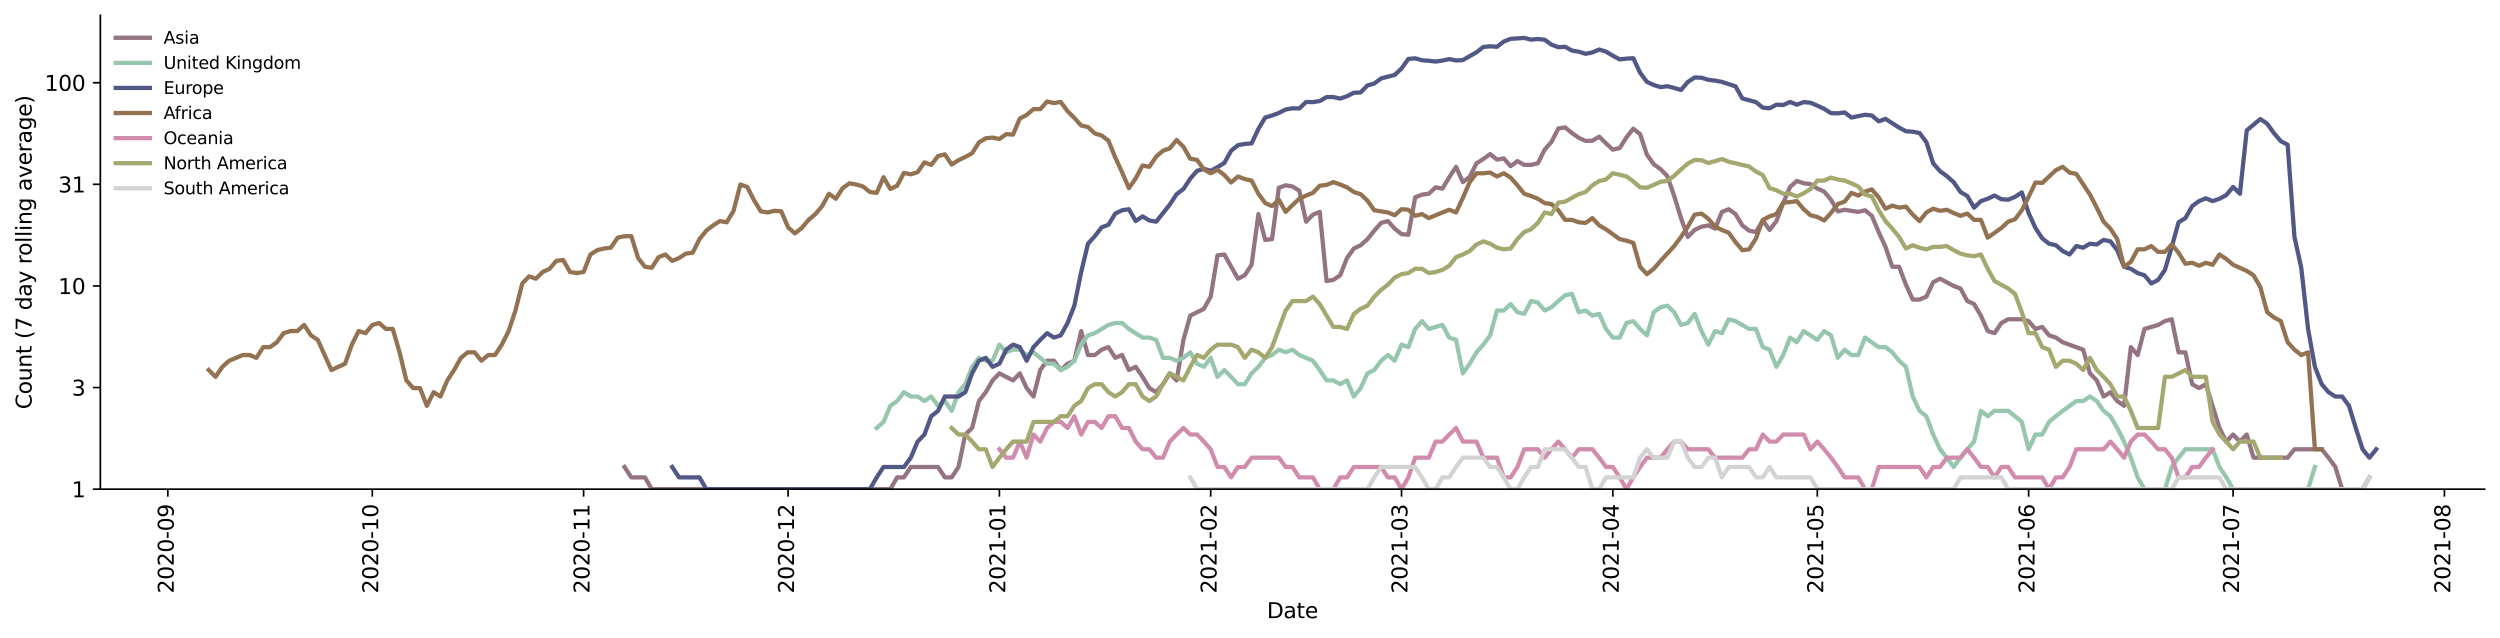 <?xml version="1.0" encoding="utf-8" standalone="no"?>
<!DOCTYPE svg PUBLIC "-//W3C//DTD SVG 1.1//EN"
  "http://www.w3.org/Graphics/SVG/1.1/DTD/svg11.dtd">
<svg height="298.621pt" version="1.1" viewBox="0 0 1170.166 298.621" width="1170.166pt" xmlns="http://www.w3.org/2000/svg" xmlns:xlink="http://www.w3.org/1999/xlink">
 <defs>
  <style type="text/css">*{stroke-linecap:butt;stroke-linejoin:round;}</style>
 </defs>
 <g id="figure_1">
  <g id="patch_1">
   <path d="M 0 298.621 
L 1170.166 298.621 
L 1170.166 0 
L 0 0 
z
" style="fill:#ffffff;"/>
  </g>
  <g id="axes_1">
   <g id="patch_2">
    <path d="M 46.966 228.96 
L 1162.966 228.96 
L 1162.966 7.2 
L 46.966 7.2 
z
" style="fill:#ffffff;"/>
   </g>
   <g id="matplotlib.axis_1">
    <g id="xtick_1">
     <g id="line2d_1">
      <defs>
       <path d="M 0 0 
L 0 3.5 
" id="m2789b3c54a" style="stroke:#000000;stroke-width:0.8;"/>
      </defs>
      <g>
       <use style="stroke:#000000;stroke-width:0.8;" x="78.551" xlink:href="#m2789b3c54a" y="228.96"/>
      </g>
     </g>
     <g id="text_1">
      <!-- 2020-09 -->
      <g transform="translate(81.31 277.743)rotate(-90)scale(0.1 -0.1)">
       <defs>
        <path d="M 1228 531 
L 3431 531 
L 3431 0 
L 469 0 
L 469 531 
Q 828 903 1448 1529 
Q 2069 2156 2228 2338 
Q 2531 2678 2651 2914 
Q 2772 3150 2772 3378 
Q 2772 3750 2511 3984 
Q 2250 4219 1831 4219 
Q 1534 4219 1204 4116 
Q 875 4013 500 3803 
L 500 4441 
Q 881 4594 1212 4672 
Q 1544 4750 1819 4750 
Q 2544 4750 2975 4387 
Q 3406 4025 3406 3419 
Q 3406 3131 3298 2873 
Q 3191 2616 2906 2266 
Q 2828 2175 2409 1742 
Q 1991 1309 1228 531 
z
" id="DejaVuSans-32" transform="scale(0.016)"/>
        <path d="M 2034 4250 
Q 1547 4250 1301 3770 
Q 1056 3291 1056 2328 
Q 1056 1369 1301 889 
Q 1547 409 2034 409 
Q 2525 409 2770 889 
Q 3016 1369 3016 2328 
Q 3016 3291 2770 3770 
Q 2525 4250 2034 4250 
z
M 2034 4750 
Q 2819 4750 3233 4129 
Q 3647 3509 3647 2328 
Q 3647 1150 3233 529 
Q 2819 -91 2034 -91 
Q 1250 -91 836 529 
Q 422 1150 422 2328 
Q 422 3509 836 4129 
Q 1250 4750 2034 4750 
z
" id="DejaVuSans-30" transform="scale(0.016)"/>
        <path d="M 313 2009 
L 1997 2009 
L 1997 1497 
L 313 1497 
L 313 2009 
z
" id="DejaVuSans-2d" transform="scale(0.016)"/>
        <path d="M 703 97 
L 703 672 
Q 941 559 1184 500 
Q 1428 441 1663 441 
Q 2288 441 2617 861 
Q 2947 1281 2994 2138 
Q 2813 1869 2534 1725 
Q 2256 1581 1919 1581 
Q 1219 1581 811 2004 
Q 403 2428 403 3163 
Q 403 3881 828 4315 
Q 1253 4750 1959 4750 
Q 2769 4750 3195 4129 
Q 3622 3509 3622 2328 
Q 3622 1225 3098 567 
Q 2575 -91 1691 -91 
Q 1453 -91 1209 -44 
Q 966 3 703 97 
z
M 1959 2075 
Q 2384 2075 2632 2365 
Q 2881 2656 2881 3163 
Q 2881 3666 2632 3958 
Q 2384 4250 1959 4250 
Q 1534 4250 1286 3958 
Q 1038 3666 1038 3163 
Q 1038 2656 1286 2365 
Q 1534 2075 1959 2075 
z
" id="DejaVuSans-39" transform="scale(0.016)"/>
       </defs>
       <use xlink:href="#DejaVuSans-32"/>
       <use x="63.623" xlink:href="#DejaVuSans-30"/>
       <use x="127.246" xlink:href="#DejaVuSans-32"/>
       <use x="190.869" xlink:href="#DejaVuSans-30"/>
       <use x="254.492" xlink:href="#DejaVuSans-2d"/>
       <use x="290.576" xlink:href="#DejaVuSans-30"/>
       <use x="354.199" xlink:href="#DejaVuSans-39"/>
      </g>
     </g>
    </g>
    <g id="xtick_2">
     <g id="line2d_2">
      <g>
       <use style="stroke:#000000;stroke-width:0.8;" x="174.262" xlink:href="#m2789b3c54a" y="228.96"/>
      </g>
     </g>
     <g id="text_2">
      <!-- 2020-10 -->
      <g transform="translate(177.022 277.743)rotate(-90)scale(0.1 -0.1)">
       <defs>
        <path d="M 794 531 
L 1825 531 
L 1825 4091 
L 703 3866 
L 703 4441 
L 1819 4666 
L 2450 4666 
L 2450 531 
L 3481 531 
L 3481 0 
L 794 0 
L 794 531 
z
" id="DejaVuSans-31" transform="scale(0.016)"/>
       </defs>
       <use xlink:href="#DejaVuSans-32"/>
       <use x="63.623" xlink:href="#DejaVuSans-30"/>
       <use x="127.246" xlink:href="#DejaVuSans-32"/>
       <use x="190.869" xlink:href="#DejaVuSans-30"/>
       <use x="254.492" xlink:href="#DejaVuSans-2d"/>
       <use x="290.576" xlink:href="#DejaVuSans-31"/>
       <use x="354.199" xlink:href="#DejaVuSans-30"/>
      </g>
     </g>
    </g>
    <g id="xtick_3">
     <g id="line2d_3">
      <g>
       <use style="stroke:#000000;stroke-width:0.8;" x="273.165" xlink:href="#m2789b3c54a" y="228.96"/>
      </g>
     </g>
     <g id="text_3">
      <!-- 2020-11 -->
      <g transform="translate(275.924 277.743)rotate(-90)scale(0.1 -0.1)">
       <use xlink:href="#DejaVuSans-32"/>
       <use x="63.623" xlink:href="#DejaVuSans-30"/>
       <use x="127.246" xlink:href="#DejaVuSans-32"/>
       <use x="190.869" xlink:href="#DejaVuSans-30"/>
       <use x="254.492" xlink:href="#DejaVuSans-2d"/>
       <use x="290.576" xlink:href="#DejaVuSans-31"/>
       <use x="354.199" xlink:href="#DejaVuSans-31"/>
      </g>
     </g>
    </g>
    <g id="xtick_4">
     <g id="line2d_4">
      <g>
       <use style="stroke:#000000;stroke-width:0.8;" x="368.876" xlink:href="#m2789b3c54a" y="228.96"/>
      </g>
     </g>
     <g id="text_4">
      <!-- 2020-12 -->
      <g transform="translate(371.636 277.743)rotate(-90)scale(0.1 -0.1)">
       <use xlink:href="#DejaVuSans-32"/>
       <use x="63.623" xlink:href="#DejaVuSans-30"/>
       <use x="127.246" xlink:href="#DejaVuSans-32"/>
       <use x="190.869" xlink:href="#DejaVuSans-30"/>
       <use x="254.492" xlink:href="#DejaVuSans-2d"/>
       <use x="290.576" xlink:href="#DejaVuSans-31"/>
       <use x="354.199" xlink:href="#DejaVuSans-32"/>
      </g>
     </g>
    </g>
    <g id="xtick_5">
     <g id="line2d_5">
      <g>
       <use style="stroke:#000000;stroke-width:0.8;" x="467.779" xlink:href="#m2789b3c54a" y="228.96"/>
      </g>
     </g>
     <g id="text_5">
      <!-- 2021-01 -->
      <g transform="translate(470.538 277.743)rotate(-90)scale(0.1 -0.1)">
       <use xlink:href="#DejaVuSans-32"/>
       <use x="63.623" xlink:href="#DejaVuSans-30"/>
       <use x="127.246" xlink:href="#DejaVuSans-32"/>
       <use x="190.869" xlink:href="#DejaVuSans-31"/>
       <use x="254.492" xlink:href="#DejaVuSans-2d"/>
       <use x="290.576" xlink:href="#DejaVuSans-30"/>
       <use x="354.199" xlink:href="#DejaVuSans-31"/>
      </g>
     </g>
    </g>
    <g id="xtick_6">
     <g id="line2d_6">
      <g>
       <use style="stroke:#000000;stroke-width:0.8;" x="566.681" xlink:href="#m2789b3c54a" y="228.96"/>
      </g>
     </g>
     <g id="text_6">
      <!-- 2021-02 -->
      <g transform="translate(569.44 277.743)rotate(-90)scale(0.1 -0.1)">
       <use xlink:href="#DejaVuSans-32"/>
       <use x="63.623" xlink:href="#DejaVuSans-30"/>
       <use x="127.246" xlink:href="#DejaVuSans-32"/>
       <use x="190.869" xlink:href="#DejaVuSans-31"/>
       <use x="254.492" xlink:href="#DejaVuSans-2d"/>
       <use x="290.576" xlink:href="#DejaVuSans-30"/>
       <use x="354.199" xlink:href="#DejaVuSans-32"/>
      </g>
     </g>
    </g>
    <g id="xtick_7">
     <g id="line2d_7">
      <g>
       <use style="stroke:#000000;stroke-width:0.8;" x="656.012" xlink:href="#m2789b3c54a" y="228.96"/>
      </g>
     </g>
     <g id="text_7">
      <!-- 2021-03 -->
      <g transform="translate(658.771 277.743)rotate(-90)scale(0.1 -0.1)">
       <defs>
        <path d="M 2597 2516 
Q 3050 2419 3304 2112 
Q 3559 1806 3559 1356 
Q 3559 666 3084 287 
Q 2609 -91 1734 -91 
Q 1441 -91 1130 -33 
Q 819 25 488 141 
L 488 750 
Q 750 597 1062 519 
Q 1375 441 1716 441 
Q 2309 441 2620 675 
Q 2931 909 2931 1356 
Q 2931 1769 2642 2001 
Q 2353 2234 1838 2234 
L 1294 2234 
L 1294 2753 
L 1863 2753 
Q 2328 2753 2575 2939 
Q 2822 3125 2822 3475 
Q 2822 3834 2567 4026 
Q 2313 4219 1838 4219 
Q 1578 4219 1281 4162 
Q 984 4106 628 3988 
L 628 4550 
Q 988 4650 1302 4700 
Q 1616 4750 1894 4750 
Q 2613 4750 3031 4423 
Q 3450 4097 3450 3541 
Q 3450 3153 3228 2886 
Q 3006 2619 2597 2516 
z
" id="DejaVuSans-33" transform="scale(0.016)"/>
       </defs>
       <use xlink:href="#DejaVuSans-32"/>
       <use x="63.623" xlink:href="#DejaVuSans-30"/>
       <use x="127.246" xlink:href="#DejaVuSans-32"/>
       <use x="190.869" xlink:href="#DejaVuSans-31"/>
       <use x="254.492" xlink:href="#DejaVuSans-2d"/>
       <use x="290.576" xlink:href="#DejaVuSans-30"/>
       <use x="354.199" xlink:href="#DejaVuSans-33"/>
      </g>
     </g>
    </g>
    <g id="xtick_8">
     <g id="line2d_8">
      <g>
       <use style="stroke:#000000;stroke-width:0.8;" x="754.914" xlink:href="#m2789b3c54a" y="228.96"/>
      </g>
     </g>
     <g id="text_8">
      <!-- 2021-04 -->
      <g transform="translate(757.674 277.743)rotate(-90)scale(0.1 -0.1)">
       <defs>
        <path d="M 2419 4116 
L 825 1625 
L 2419 1625 
L 2419 4116 
z
M 2253 4666 
L 3047 4666 
L 3047 1625 
L 3713 1625 
L 3713 1100 
L 3047 1100 
L 3047 0 
L 2419 0 
L 2419 1100 
L 313 1100 
L 313 1709 
L 2253 4666 
z
" id="DejaVuSans-34" transform="scale(0.016)"/>
       </defs>
       <use xlink:href="#DejaVuSans-32"/>
       <use x="63.623" xlink:href="#DejaVuSans-30"/>
       <use x="127.246" xlink:href="#DejaVuSans-32"/>
       <use x="190.869" xlink:href="#DejaVuSans-31"/>
       <use x="254.492" xlink:href="#DejaVuSans-2d"/>
       <use x="290.576" xlink:href="#DejaVuSans-30"/>
       <use x="354.199" xlink:href="#DejaVuSans-34"/>
      </g>
     </g>
    </g>
    <g id="xtick_9">
     <g id="line2d_9">
      <g>
       <use style="stroke:#000000;stroke-width:0.8;" x="850.626" xlink:href="#m2789b3c54a" y="228.96"/>
      </g>
     </g>
     <g id="text_9">
      <!-- 2021-05 -->
      <g transform="translate(853.385 277.743)rotate(-90)scale(0.1 -0.1)">
       <defs>
        <path d="M 691 4666 
L 3169 4666 
L 3169 4134 
L 1269 4134 
L 1269 2991 
Q 1406 3038 1543 3061 
Q 1681 3084 1819 3084 
Q 2600 3084 3056 2656 
Q 3513 2228 3513 1497 
Q 3513 744 3044 326 
Q 2575 -91 1722 -91 
Q 1428 -91 1123 -41 
Q 819 9 494 109 
L 494 744 
Q 775 591 1075 516 
Q 1375 441 1709 441 
Q 2250 441 2565 725 
Q 2881 1009 2881 1497 
Q 2881 1984 2565 2268 
Q 2250 2553 1709 2553 
Q 1456 2553 1204 2497 
Q 953 2441 691 2322 
L 691 4666 
z
" id="DejaVuSans-35" transform="scale(0.016)"/>
       </defs>
       <use xlink:href="#DejaVuSans-32"/>
       <use x="63.623" xlink:href="#DejaVuSans-30"/>
       <use x="127.246" xlink:href="#DejaVuSans-32"/>
       <use x="190.869" xlink:href="#DejaVuSans-31"/>
       <use x="254.492" xlink:href="#DejaVuSans-2d"/>
       <use x="290.576" xlink:href="#DejaVuSans-30"/>
       <use x="354.199" xlink:href="#DejaVuSans-35"/>
      </g>
     </g>
    </g>
    <g id="xtick_10">
     <g id="line2d_10">
      <g>
       <use style="stroke:#000000;stroke-width:0.8;" x="949.528" xlink:href="#m2789b3c54a" y="228.96"/>
      </g>
     </g>
     <g id="text_10">
      <!-- 2021-06 -->
      <g transform="translate(952.288 277.743)rotate(-90)scale(0.1 -0.1)">
       <defs>
        <path d="M 2113 2584 
Q 1688 2584 1439 2293 
Q 1191 2003 1191 1497 
Q 1191 994 1439 701 
Q 1688 409 2113 409 
Q 2538 409 2786 701 
Q 3034 994 3034 1497 
Q 3034 2003 2786 2293 
Q 2538 2584 2113 2584 
z
M 3366 4563 
L 3366 3988 
Q 3128 4100 2886 4159 
Q 2644 4219 2406 4219 
Q 1781 4219 1451 3797 
Q 1122 3375 1075 2522 
Q 1259 2794 1537 2939 
Q 1816 3084 2150 3084 
Q 2853 3084 3261 2657 
Q 3669 2231 3669 1497 
Q 3669 778 3244 343 
Q 2819 -91 2113 -91 
Q 1303 -91 875 529 
Q 447 1150 447 2328 
Q 447 3434 972 4092 
Q 1497 4750 2381 4750 
Q 2619 4750 2861 4703 
Q 3103 4656 3366 4563 
z
" id="DejaVuSans-36" transform="scale(0.016)"/>
       </defs>
       <use xlink:href="#DejaVuSans-32"/>
       <use x="63.623" xlink:href="#DejaVuSans-30"/>
       <use x="127.246" xlink:href="#DejaVuSans-32"/>
       <use x="190.869" xlink:href="#DejaVuSans-31"/>
       <use x="254.492" xlink:href="#DejaVuSans-2d"/>
       <use x="290.576" xlink:href="#DejaVuSans-30"/>
       <use x="354.199" xlink:href="#DejaVuSans-36"/>
      </g>
     </g>
    </g>
    <g id="xtick_11">
     <g id="line2d_11">
      <g>
       <use style="stroke:#000000;stroke-width:0.8;" x="1045.24" xlink:href="#m2789b3c54a" y="228.96"/>
      </g>
     </g>
     <g id="text_11">
      <!-- 2021-07 -->
      <g transform="translate(1047.999 277.743)rotate(-90)scale(0.1 -0.1)">
       <defs>
        <path d="M 525 4666 
L 3525 4666 
L 3525 4397 
L 1831 0 
L 1172 0 
L 2766 4134 
L 525 4134 
L 525 4666 
z
" id="DejaVuSans-37" transform="scale(0.016)"/>
       </defs>
       <use xlink:href="#DejaVuSans-32"/>
       <use x="63.623" xlink:href="#DejaVuSans-30"/>
       <use x="127.246" xlink:href="#DejaVuSans-32"/>
       <use x="190.869" xlink:href="#DejaVuSans-31"/>
       <use x="254.492" xlink:href="#DejaVuSans-2d"/>
       <use x="290.576" xlink:href="#DejaVuSans-30"/>
       <use x="354.199" xlink:href="#DejaVuSans-37"/>
      </g>
     </g>
    </g>
    <g id="xtick_12">
     <g id="line2d_12">
      <g>
       <use style="stroke:#000000;stroke-width:0.8;" x="1144.142" xlink:href="#m2789b3c54a" y="228.96"/>
      </g>
     </g>
     <g id="text_12">
      <!-- 2021-08 -->
      <g transform="translate(1146.902 277.743)rotate(-90)scale(0.1 -0.1)">
       <defs>
        <path d="M 2034 2216 
Q 1584 2216 1326 1975 
Q 1069 1734 1069 1313 
Q 1069 891 1326 650 
Q 1584 409 2034 409 
Q 2484 409 2743 651 
Q 3003 894 3003 1313 
Q 3003 1734 2745 1975 
Q 2488 2216 2034 2216 
z
M 1403 2484 
Q 997 2584 770 2862 
Q 544 3141 544 3541 
Q 544 4100 942 4425 
Q 1341 4750 2034 4750 
Q 2731 4750 3128 4425 
Q 3525 4100 3525 3541 
Q 3525 3141 3298 2862 
Q 3072 2584 2669 2484 
Q 3125 2378 3379 2068 
Q 3634 1759 3634 1313 
Q 3634 634 3220 271 
Q 2806 -91 2034 -91 
Q 1263 -91 848 271 
Q 434 634 434 1313 
Q 434 1759 690 2068 
Q 947 2378 1403 2484 
z
M 1172 3481 
Q 1172 3119 1398 2916 
Q 1625 2713 2034 2713 
Q 2441 2713 2670 2916 
Q 2900 3119 2900 3481 
Q 2900 3844 2670 4047 
Q 2441 4250 2034 4250 
Q 1625 4250 1398 4047 
Q 1172 3844 1172 3481 
z
" id="DejaVuSans-38" transform="scale(0.016)"/>
       </defs>
       <use xlink:href="#DejaVuSans-32"/>
       <use x="63.623" xlink:href="#DejaVuSans-30"/>
       <use x="127.246" xlink:href="#DejaVuSans-32"/>
       <use x="190.869" xlink:href="#DejaVuSans-31"/>
       <use x="254.492" xlink:href="#DejaVuSans-2d"/>
       <use x="290.576" xlink:href="#DejaVuSans-30"/>
       <use x="354.199" xlink:href="#DejaVuSans-38"/>
      </g>
     </g>
    </g>
    <g id="text_13">
     <!-- Date -->
     <g transform="translate(593.015 289.341)scale(0.1 -0.1)">
      <defs>
       <path d="M 1259 4147 
L 1259 519 
L 2022 519 
Q 2988 519 3436 956 
Q 3884 1394 3884 2338 
Q 3884 3275 3436 3711 
Q 2988 4147 2022 4147 
L 1259 4147 
z
M 628 4666 
L 1925 4666 
Q 3281 4666 3915 4102 
Q 4550 3538 4550 2338 
Q 4550 1131 3912 565 
Q 3275 0 1925 0 
L 628 0 
L 628 4666 
z
" id="DejaVuSans-44" transform="scale(0.016)"/>
       <path d="M 2194 1759 
Q 1497 1759 1228 1600 
Q 959 1441 959 1056 
Q 959 750 1161 570 
Q 1363 391 1709 391 
Q 2188 391 2477 730 
Q 2766 1069 2766 1631 
L 2766 1759 
L 2194 1759 
z
M 3341 1997 
L 3341 0 
L 2766 0 
L 2766 531 
Q 2569 213 2275 61 
Q 1981 -91 1556 -91 
Q 1019 -91 701 211 
Q 384 513 384 1019 
Q 384 1609 779 1909 
Q 1175 2209 1959 2209 
L 2766 2209 
L 2766 2266 
Q 2766 2663 2505 2880 
Q 2244 3097 1772 3097 
Q 1472 3097 1187 3025 
Q 903 2953 641 2809 
L 641 3341 
Q 956 3463 1253 3523 
Q 1550 3584 1831 3584 
Q 2591 3584 2966 3190 
Q 3341 2797 3341 1997 
z
" id="DejaVuSans-61" transform="scale(0.016)"/>
       <path d="M 1172 4494 
L 1172 3500 
L 2356 3500 
L 2356 3053 
L 1172 3053 
L 1172 1153 
Q 1172 725 1289 603 
Q 1406 481 1766 481 
L 2356 481 
L 2356 0 
L 1766 0 
Q 1100 0 847 248 
Q 594 497 594 1153 
L 594 3053 
L 172 3053 
L 172 3500 
L 594 3500 
L 594 4494 
L 1172 4494 
z
" id="DejaVuSans-74" transform="scale(0.016)"/>
       <path d="M 3597 1894 
L 3597 1613 
L 953 1613 
Q 991 1019 1311 708 
Q 1631 397 2203 397 
Q 2534 397 2845 478 
Q 3156 559 3463 722 
L 3463 178 
Q 3153 47 2828 -22 
Q 2503 -91 2169 -91 
Q 1331 -91 842 396 
Q 353 884 353 1716 
Q 353 2575 817 3079 
Q 1281 3584 2069 3584 
Q 2775 3584 3186 3129 
Q 3597 2675 3597 1894 
z
M 3022 2063 
Q 3016 2534 2758 2815 
Q 2500 3097 2075 3097 
Q 1594 3097 1305 2825 
Q 1016 2553 972 2059 
L 3022 2063 
z
" id="DejaVuSans-65" transform="scale(0.016)"/>
      </defs>
      <use xlink:href="#DejaVuSans-44"/>
      <use x="77.002" xlink:href="#DejaVuSans-61"/>
      <use x="138.281" xlink:href="#DejaVuSans-74"/>
      <use x="177.49" xlink:href="#DejaVuSans-65"/>
     </g>
    </g>
   </g>
   <g id="matplotlib.axis_2">
    <g id="ytick_1">
     <g id="line2d_13">
      <defs>
       <path d="M 0 0 
L -3.5 0 
" id="m198eca4008" style="stroke:#000000;stroke-width:0.8;"/>
      </defs>
      <g>
       <use style="stroke:#000000;stroke-width:0.8;" x="46.966" xlink:href="#m198eca4008" y="228.96"/>
      </g>
     </g>
     <g id="text_14">
      <!-- 1 -->
      <g transform="translate(33.603 232.759)scale(0.1 -0.1)">
       <use xlink:href="#DejaVuSans-31"/>
      </g>
     </g>
    </g>
    <g id="ytick_2">
     <g id="line2d_14">
      <g>
       <use style="stroke:#000000;stroke-width:0.8;" x="46.966" xlink:href="#m198eca4008" y="181.403"/>
      </g>
     </g>
     <g id="text_15">
      <!-- 3 -->
      <g transform="translate(33.603 185.202)scale(0.1 -0.1)">
       <use xlink:href="#DejaVuSans-33"/>
      </g>
     </g>
    </g>
    <g id="ytick_3">
     <g id="line2d_15">
      <g>
       <use style="stroke:#000000;stroke-width:0.8;" x="46.966" xlink:href="#m198eca4008" y="133.846"/>
      </g>
     </g>
     <g id="text_16">
      <!-- 10 -->
      <g transform="translate(27.241 137.645)scale(0.1 -0.1)">
       <use xlink:href="#DejaVuSans-31"/>
       <use x="63.623" xlink:href="#DejaVuSans-30"/>
      </g>
     </g>
    </g>
    <g id="ytick_4">
     <g id="line2d_16">
      <g>
       <use style="stroke:#000000;stroke-width:0.8;" x="46.966" xlink:href="#m198eca4008" y="86.288"/>
      </g>
     </g>
     <g id="text_17">
      <!-- 31 -->
      <g transform="translate(27.241 90.087)scale(0.1 -0.1)">
       <use xlink:href="#DejaVuSans-33"/>
       <use x="63.623" xlink:href="#DejaVuSans-31"/>
      </g>
     </g>
    </g>
    <g id="ytick_5">
     <g id="line2d_17">
      <g>
       <use style="stroke:#000000;stroke-width:0.8;" x="46.966" xlink:href="#m198eca4008" y="38.731"/>
      </g>
     </g>
     <g id="text_18">
      <!-- 100 -->
      <g transform="translate(20.878 42.53)scale(0.1 -0.1)">
       <use xlink:href="#DejaVuSans-31"/>
       <use x="63.623" xlink:href="#DejaVuSans-30"/>
       <use x="127.246" xlink:href="#DejaVuSans-30"/>
      </g>
     </g>
    </g>
    <g id="text_19">
     <!-- Count (7 day rolling average) -->
     <g transform="translate(14.798 191.548)rotate(-90)scale(0.1 -0.1)">
      <defs>
       <path d="M 4122 4306 
L 4122 3641 
Q 3803 3938 3442 4084 
Q 3081 4231 2675 4231 
Q 1875 4231 1450 3742 
Q 1025 3253 1025 2328 
Q 1025 1406 1450 917 
Q 1875 428 2675 428 
Q 3081 428 3442 575 
Q 3803 722 4122 1019 
L 4122 359 
Q 3791 134 3420 21 
Q 3050 -91 2638 -91 
Q 1578 -91 968 557 
Q 359 1206 359 2328 
Q 359 3453 968 4101 
Q 1578 4750 2638 4750 
Q 3056 4750 3426 4639 
Q 3797 4528 4122 4306 
z
" id="DejaVuSans-43" transform="scale(0.016)"/>
       <path d="M 1959 3097 
Q 1497 3097 1228 2736 
Q 959 2375 959 1747 
Q 959 1119 1226 758 
Q 1494 397 1959 397 
Q 2419 397 2687 759 
Q 2956 1122 2956 1747 
Q 2956 2369 2687 2733 
Q 2419 3097 1959 3097 
z
M 1959 3584 
Q 2709 3584 3137 3096 
Q 3566 2609 3566 1747 
Q 3566 888 3137 398 
Q 2709 -91 1959 -91 
Q 1206 -91 779 398 
Q 353 888 353 1747 
Q 353 2609 779 3096 
Q 1206 3584 1959 3584 
z
" id="DejaVuSans-6f" transform="scale(0.016)"/>
       <path d="M 544 1381 
L 544 3500 
L 1119 3500 
L 1119 1403 
Q 1119 906 1312 657 
Q 1506 409 1894 409 
Q 2359 409 2629 706 
Q 2900 1003 2900 1516 
L 2900 3500 
L 3475 3500 
L 3475 0 
L 2900 0 
L 2900 538 
Q 2691 219 2414 64 
Q 2138 -91 1772 -91 
Q 1169 -91 856 284 
Q 544 659 544 1381 
z
M 1991 3584 
L 1991 3584 
z
" id="DejaVuSans-75" transform="scale(0.016)"/>
       <path d="M 3513 2113 
L 3513 0 
L 2938 0 
L 2938 2094 
Q 2938 2591 2744 2837 
Q 2550 3084 2163 3084 
Q 1697 3084 1428 2787 
Q 1159 2491 1159 1978 
L 1159 0 
L 581 0 
L 581 3500 
L 1159 3500 
L 1159 2956 
Q 1366 3272 1645 3428 
Q 1925 3584 2291 3584 
Q 2894 3584 3203 3211 
Q 3513 2838 3513 2113 
z
" id="DejaVuSans-6e" transform="scale(0.016)"/>
       <path id="DejaVuSans-20" transform="scale(0.016)"/>
       <path d="M 1984 4856 
Q 1566 4138 1362 3434 
Q 1159 2731 1159 2009 
Q 1159 1288 1364 580 
Q 1569 -128 1984 -844 
L 1484 -844 
Q 1016 -109 783 600 
Q 550 1309 550 2009 
Q 550 2706 781 3412 
Q 1013 4119 1484 4856 
L 1984 4856 
z
" id="DejaVuSans-28" transform="scale(0.016)"/>
       <path d="M 2906 2969 
L 2906 4863 
L 3481 4863 
L 3481 0 
L 2906 0 
L 2906 525 
Q 2725 213 2448 61 
Q 2172 -91 1784 -91 
Q 1150 -91 751 415 
Q 353 922 353 1747 
Q 353 2572 751 3078 
Q 1150 3584 1784 3584 
Q 2172 3584 2448 3432 
Q 2725 3281 2906 2969 
z
M 947 1747 
Q 947 1113 1208 752 
Q 1469 391 1925 391 
Q 2381 391 2643 752 
Q 2906 1113 2906 1747 
Q 2906 2381 2643 2742 
Q 2381 3103 1925 3103 
Q 1469 3103 1208 2742 
Q 947 2381 947 1747 
z
" id="DejaVuSans-64" transform="scale(0.016)"/>
       <path d="M 2059 -325 
Q 1816 -950 1584 -1140 
Q 1353 -1331 966 -1331 
L 506 -1331 
L 506 -850 
L 844 -850 
Q 1081 -850 1212 -737 
Q 1344 -625 1503 -206 
L 1606 56 
L 191 3500 
L 800 3500 
L 1894 763 
L 2988 3500 
L 3597 3500 
L 2059 -325 
z
" id="DejaVuSans-79" transform="scale(0.016)"/>
       <path d="M 2631 2963 
Q 2534 3019 2420 3045 
Q 2306 3072 2169 3072 
Q 1681 3072 1420 2755 
Q 1159 2438 1159 1844 
L 1159 0 
L 581 0 
L 581 3500 
L 1159 3500 
L 1159 2956 
Q 1341 3275 1631 3429 
Q 1922 3584 2338 3584 
Q 2397 3584 2469 3576 
Q 2541 3569 2628 3553 
L 2631 2963 
z
" id="DejaVuSans-72" transform="scale(0.016)"/>
       <path d="M 603 4863 
L 1178 4863 
L 1178 0 
L 603 0 
L 603 4863 
z
" id="DejaVuSans-6c" transform="scale(0.016)"/>
       <path d="M 603 3500 
L 1178 3500 
L 1178 0 
L 603 0 
L 603 3500 
z
M 603 4863 
L 1178 4863 
L 1178 4134 
L 603 4134 
L 603 4863 
z
" id="DejaVuSans-69" transform="scale(0.016)"/>
       <path d="M 2906 1791 
Q 2906 2416 2648 2759 
Q 2391 3103 1925 3103 
Q 1463 3103 1205 2759 
Q 947 2416 947 1791 
Q 947 1169 1205 825 
Q 1463 481 1925 481 
Q 2391 481 2648 825 
Q 2906 1169 2906 1791 
z
M 3481 434 
Q 3481 -459 3084 -895 
Q 2688 -1331 1869 -1331 
Q 1566 -1331 1297 -1286 
Q 1028 -1241 775 -1147 
L 775 -588 
Q 1028 -725 1275 -790 
Q 1522 -856 1778 -856 
Q 2344 -856 2625 -561 
Q 2906 -266 2906 331 
L 2906 616 
Q 2728 306 2450 153 
Q 2172 0 1784 0 
Q 1141 0 747 490 
Q 353 981 353 1791 
Q 353 2603 747 3093 
Q 1141 3584 1784 3584 
Q 2172 3584 2450 3431 
Q 2728 3278 2906 2969 
L 2906 3500 
L 3481 3500 
L 3481 434 
z
" id="DejaVuSans-67" transform="scale(0.016)"/>
       <path d="M 191 3500 
L 800 3500 
L 1894 563 
L 2988 3500 
L 3597 3500 
L 2284 0 
L 1503 0 
L 191 3500 
z
" id="DejaVuSans-76" transform="scale(0.016)"/>
       <path d="M 513 4856 
L 1013 4856 
Q 1481 4119 1714 3412 
Q 1947 2706 1947 2009 
Q 1947 1309 1714 600 
Q 1481 -109 1013 -844 
L 513 -844 
Q 928 -128 1133 580 
Q 1338 1288 1338 2009 
Q 1338 2731 1133 3434 
Q 928 4138 513 4856 
z
" id="DejaVuSans-29" transform="scale(0.016)"/>
      </defs>
      <use xlink:href="#DejaVuSans-43"/>
      <use x="69.824" xlink:href="#DejaVuSans-6f"/>
      <use x="131.006" xlink:href="#DejaVuSans-75"/>
      <use x="194.385" xlink:href="#DejaVuSans-6e"/>
      <use x="257.764" xlink:href="#DejaVuSans-74"/>
      <use x="296.973" xlink:href="#DejaVuSans-20"/>
      <use x="328.76" xlink:href="#DejaVuSans-28"/>
      <use x="367.773" xlink:href="#DejaVuSans-37"/>
      <use x="431.396" xlink:href="#DejaVuSans-20"/>
      <use x="463.184" xlink:href="#DejaVuSans-64"/>
      <use x="526.66" xlink:href="#DejaVuSans-61"/>
      <use x="587.939" xlink:href="#DejaVuSans-79"/>
      <use x="647.119" xlink:href="#DejaVuSans-20"/>
      <use x="678.906" xlink:href="#DejaVuSans-72"/>
      <use x="717.77" xlink:href="#DejaVuSans-6f"/>
      <use x="778.951" xlink:href="#DejaVuSans-6c"/>
      <use x="806.734" xlink:href="#DejaVuSans-6c"/>
      <use x="834.518" xlink:href="#DejaVuSans-69"/>
      <use x="862.301" xlink:href="#DejaVuSans-6e"/>
      <use x="925.68" xlink:href="#DejaVuSans-67"/>
      <use x="989.156" xlink:href="#DejaVuSans-20"/>
      <use x="1020.943" xlink:href="#DejaVuSans-61"/>
      <use x="1082.223" xlink:href="#DejaVuSans-76"/>
      <use x="1141.402" xlink:href="#DejaVuSans-65"/>
      <use x="1202.926" xlink:href="#DejaVuSans-72"/>
      <use x="1244.039" xlink:href="#DejaVuSans-61"/>
      <use x="1305.318" xlink:href="#DejaVuSans-67"/>
      <use x="1368.795" xlink:href="#DejaVuSans-65"/>
      <use x="1430.318" xlink:href="#DejaVuSans-29"/>
     </g>
    </g>
   </g>
   <g id="line2d_18">
    <path clip-path="url(#p25661ae27a)" d="M 292.307 218.579 
L 295.497 223.444 
L 301.878 223.444 
L 305.069 228.96 
L 416.732 228.96 
L 419.923 223.444 
L 423.113 223.444 
L 426.304 218.579 
L 439.065 218.579 
L 442.256 223.444 
L 445.446 223.444 
L 448.636 218.579 
L 451.827 203.389 
L 455.017 200.328 
L 458.207 187.713 
L 461.398 183.579 
L 464.588 178.063 
L 467.779 174.757 
L 474.159 178.063 
L 477.35 174.757 
L 480.54 181.657 
L 483.731 185.594 
L 486.921 173.198 
L 490.111 168.845 
L 493.302 168.845 
L 496.492 173.198 
L 499.683 170.246 
L 502.873 168.845 
L 506.063 154.947 
L 509.254 166.179 
L 512.444 166.179 
L 515.635 163.675 
L 518.825 162.478 
L 522.015 167.491 
L 525.206 166.179 
L 528.396 173.198 
L 531.587 171.695 
L 534.777 176.377 
L 537.967 181.657 
L 541.158 183.579 
L 544.348 179.821 
L 547.539 174.757 
L 550.729 178.063 
L 553.919 159.081 
L 557.11 147.744 
L 563.49 144.565 
L 566.681 138.859 
L 569.871 119.527 
L 573.062 119.112 
L 579.442 130.448 
L 582.633 128.849 
L 585.823 123.926 
L 589.014 100.217 
L 592.204 112.275 
L 595.394 111.926 
L 598.585 87.878 
L 601.775 86.731 
L 604.966 87.301 
L 608.156 89.259 
L 611.346 103.764 
L 614.537 100.479 
L 617.727 99.184 
L 620.918 131.55 
L 624.108 130.996 
L 627.298 128.849 
L 630.489 120.798 
L 633.679 116.317 
L 636.87 114.801 
L 640.06 111.926 
L 643.25 107.958 
L 646.441 104.337 
L 649.631 103.48 
L 652.822 107.023 
L 656.012 109.565 
L 659.202 109.895 
L 662.393 92.382 
L 665.583 91.104 
L 668.774 90.687 
L 671.964 87.685 
L 675.154 88.268 
L 678.345 82.948 
L 681.535 78.083 
L 684.725 85.249 
L 687.916 82.777 
L 691.106 76.434 
L 694.297 74.425 
L 697.487 72.111 
L 700.677 74.706 
L 703.868 74.146 
L 707.058 77.778 
L 710.249 75.417 
L 713.439 77.175 
L 716.629 77.175 
L 719.82 76.434 
L 723.01 70.045 
L 726.201 66.43 
L 729.391 60.128 
L 732.581 59.636 
L 735.772 62.263 
L 738.962 64.513 
L 742.153 65.971 
L 745.343 65.857 
L 748.533 63.966 
L 751.724 67.128 
L 754.914 70.045 
L 758.105 69.296 
L 761.295 64.294 
L 764.485 60.227 
L 767.676 62.787 
L 770.866 72.376 
L 774.057 76.877 
L 777.247 79.168 
L 780.437 82.435 
L 783.628 91.738 
L 786.818 102.089 
L 790.009 110.898 
L 793.199 107.644 
L 796.389 106.108 
L 799.58 105.509 
L 802.77 107.023 
L 805.96 99.184 
L 809.151 97.929 
L 812.341 100.217 
L 815.532 105.509 
L 818.722 107.958 
L 821.912 108.593 
L 825.103 103.198 
L 828.293 107.644 
L 831.484 103.48 
L 834.674 95.062 
L 837.864 87.492 
L 841.055 84.707 
L 844.245 85.798 
L 847.436 86.169 
L 850.626 88.268 
L 853.816 89.662 
L 857.007 93.477 
L 860.197 98.93 
L 863.388 98.177 
L 869.768 99.184 
L 872.959 98.426 
L 876.149 101.009 
L 879.34 108.593 
L 882.53 115.552 
L 885.72 124.865 
L 888.911 124.865 
L 892.101 133.26 
L 895.292 140.213 
L 898.482 140.213 
L 901.672 138.859 
L 904.863 132.112 
L 908.053 130.448 
L 914.434 133.846 
L 917.624 135.043 
L 920.815 140.907 
L 924.005 142.332 
L 927.195 147.744 
L 930.386 154.947 
L 933.576 155.942 
L 936.767 151.189 
L 939.957 149.431 
L 946.338 149.431 
L 949.528 150.3 
L 952.719 153.975 
L 955.909 153.025 
L 959.099 156.962 
L 962.29 158.008 
L 965.48 160.182 
L 975.051 163.675 
L 978.242 174.757 
L 981.432 178.063 
L 984.623 185.594 
L 987.813 183.579 
L 991.003 187.713 
L 994.194 189.946 
L 997.384 162.478 
L 1000.575 166.179 
L 1003.765 153.975 
L 1010.146 152.097 
L 1013.336 150.3 
L 1016.527 149.431 
L 1019.717 164.908 
L 1022.907 164.908 
L 1026.098 179.821 
L 1029.288 181.657 
L 1032.478 179.821 
L 1038.859 200.328 
L 1042.05 206.695 
L 1045.24 203.389 
L 1048.43 206.695 
L 1051.621 203.389 
L 1054.811 214.227 
L 1070.763 214.227 
L 1073.954 210.29 
L 1086.715 210.29 
L 1089.906 214.227 
L 1093.096 218.579 
L 1096.286 228.96 
L 1105.858 228.96 
L 1109.048 223.444 
L 1109.048 223.444 
" style="fill:none;stroke:#947383;stroke-linecap:square;stroke-width:2;"/>
   </g>
   <g id="line2d_19">
    <path clip-path="url(#p25661ae27a)" d="M 410.352 200.328 
L 413.542 197.478 
L 416.732 189.946 
L 419.923 187.713 
L 423.113 183.579 
L 426.304 185.594 
L 429.494 185.594 
L 432.684 187.713 
L 435.875 185.594 
L 439.065 189.946 
L 442.256 187.713 
L 445.446 192.308 
L 448.636 183.579 
L 451.827 179.821 
L 455.017 171.695 
L 458.207 167.491 
L 461.398 168.845 
L 464.588 168.845 
L 467.779 161.314 
L 470.969 164.908 
L 474.159 163.675 
L 477.35 163.675 
L 480.54 166.179 
L 483.731 164.908 
L 486.921 167.491 
L 490.111 170.246 
L 493.302 170.246 
L 496.492 173.198 
L 499.683 171.695 
L 502.873 168.845 
L 506.063 161.314 
L 509.254 156.962 
L 512.444 155.942 
L 518.825 152.097 
L 522.015 151.189 
L 525.206 151.189 
L 528.396 153.975 
L 534.777 158.008 
L 537.967 158.008 
L 541.158 159.081 
L 544.348 167.491 
L 547.539 167.491 
L 550.729 168.845 
L 553.919 167.491 
L 557.11 164.908 
L 560.3 170.246 
L 563.49 171.695 
L 566.681 167.491 
L 569.871 176.377 
L 573.062 173.198 
L 576.252 176.377 
L 579.442 179.821 
L 582.633 179.821 
L 585.823 174.757 
L 589.014 171.695 
L 592.204 167.491 
L 595.394 166.179 
L 598.585 163.675 
L 601.775 164.908 
L 604.966 163.675 
L 608.156 166.179 
L 614.537 168.845 
L 617.727 173.198 
L 620.918 178.063 
L 624.108 178.063 
L 627.298 179.821 
L 630.489 178.063 
L 633.679 185.594 
L 636.87 181.657 
L 640.06 174.757 
L 643.25 173.198 
L 646.441 168.845 
L 649.631 166.179 
L 652.822 168.845 
L 656.012 161.314 
L 659.202 162.478 
L 662.393 153.975 
L 665.583 150.3 
L 668.774 153.975 
L 675.154 152.097 
L 678.345 158.008 
L 681.535 159.081 
L 684.725 174.757 
L 687.916 170.246 
L 691.106 164.908 
L 694.297 161.314 
L 697.487 156.962 
L 700.677 145.337 
L 703.868 145.337 
L 707.058 142.332 
L 710.249 146.124 
L 713.439 146.926 
L 716.629 140.907 
L 719.82 141.614 
L 723.01 145.337 
L 726.201 143.807 
L 729.391 140.907 
L 732.581 138.198 
L 735.772 137.547 
L 738.962 146.124 
L 742.153 145.337 
L 745.343 147.744 
L 748.533 146.926 
L 751.724 153.975 
L 754.914 158.008 
L 758.105 158.008 
L 761.295 151.189 
L 764.485 150.3 
L 767.676 153.975 
L 770.866 156.962 
L 774.057 146.124 
L 777.247 143.807 
L 780.437 143.063 
L 783.628 146.124 
L 786.818 152.097 
L 790.009 151.189 
L 793.199 146.926 
L 796.389 154.947 
L 799.58 161.314 
L 802.77 154.947 
L 805.96 155.942 
L 809.151 149.431 
L 812.341 150.3 
L 818.722 153.975 
L 821.912 153.975 
L 825.103 162.478 
L 828.293 163.675 
L 831.484 171.695 
L 834.674 166.179 
L 837.864 158.008 
L 841.055 160.182 
L 844.245 154.947 
L 850.626 159.081 
L 853.816 154.947 
L 857.007 156.962 
L 860.197 167.491 
L 863.388 163.675 
L 866.578 166.179 
L 869.768 166.179 
L 872.959 158.008 
L 879.34 162.478 
L 882.53 162.478 
L 885.72 164.908 
L 888.911 168.845 
L 892.101 171.695 
L 895.292 185.594 
L 898.482 192.308 
L 901.672 194.812 
L 904.863 203.389 
L 908.053 210.29 
L 911.243 214.227 
L 914.434 218.579 
L 917.624 214.227 
L 920.815 210.29 
L 924.005 206.695 
L 927.195 192.308 
L 930.386 194.812 
L 933.576 192.308 
L 939.957 192.308 
L 943.147 194.812 
L 946.338 197.478 
L 949.528 210.29 
L 952.719 203.389 
L 955.909 203.389 
L 959.099 197.478 
L 962.29 194.812 
L 965.48 192.308 
L 971.861 187.713 
L 975.051 187.713 
L 978.242 185.594 
L 981.432 187.713 
L 984.623 192.308 
L 987.813 194.812 
L 991.003 200.328 
L 994.194 206.695 
L 997.384 214.227 
L 1000.575 223.444 
L 1003.765 228.96 
L 1013.336 228.96 
L 1016.527 218.579 
L 1019.717 214.227 
L 1022.907 210.29 
L 1035.669 210.29 
L 1038.859 218.579 
L 1042.05 223.444 
L 1045.24 228.96 
L 1080.334 228.96 
L 1083.525 218.579 
L 1083.525 218.579 
" style="fill:none;stroke:#96c6ad;stroke-linecap:square;stroke-width:2;"/>
   </g>
   <g id="line2d_20">
    <path clip-path="url(#p25661ae27a)" d="M 314.64 218.579 
L 317.83 223.444 
L 327.401 223.444 
L 330.592 228.96 
L 407.161 228.96 
L 410.352 223.444 
L 413.542 218.579 
L 423.113 218.579 
L 426.304 214.227 
L 429.494 206.695 
L 432.684 203.389 
L 435.875 194.812 
L 439.065 192.308 
L 442.256 185.594 
L 448.636 185.594 
L 451.827 183.579 
L 455.017 174.757 
L 458.207 168.845 
L 461.398 167.491 
L 464.588 171.695 
L 467.779 170.246 
L 470.969 163.675 
L 474.159 161.314 
L 477.35 162.478 
L 480.54 168.845 
L 483.731 162.478 
L 486.921 159.081 
L 490.111 155.942 
L 493.302 158.008 
L 496.492 156.962 
L 499.683 151.189 
L 502.873 143.063 
L 506.063 127.31 
L 509.254 114.064 
L 512.444 110.561 
L 515.635 106.411 
L 518.825 105.213 
L 522.015 99.956 
L 525.206 98.426 
L 528.396 97.929 
L 531.587 103.48 
L 534.777 101.276 
L 537.967 103.198 
L 541.158 103.764 
L 547.539 95.76 
L 550.729 90.895 
L 553.919 88.464 
L 557.11 83.643 
L 560.3 79.961 
L 563.49 79.011 
L 566.681 79.961 
L 569.871 78.236 
L 573.062 76.287 
L 576.252 70.552 
L 579.442 67.958 
L 582.633 67.363 
L 585.823 67.128 
L 589.014 60.327 
L 592.204 55.01 
L 595.394 54.059 
L 598.585 52.878 
L 601.775 51.249 
L 604.966 50.693 
L 608.156 50.772 
L 611.346 47.728 
L 614.537 47.801 
L 617.727 47.29 
L 620.918 45.444 
L 624.108 45.444 
L 627.298 46.144 
L 630.489 45.03 
L 633.679 43.412 
L 636.87 43.28 
L 640.06 39.989 
L 643.25 39.087 
L 646.441 36.716 
L 652.822 35.063 
L 656.012 32.044 
L 659.202 27.577 
L 662.393 27.307 
L 665.583 28.212 
L 668.774 28.442 
L 671.964 28.811 
L 675.154 28.35 
L 678.345 27.667 
L 681.535 28.304 
L 684.725 28.121 
L 691.106 24.454 
L 694.297 21.982 
L 697.487 21.669 
L 700.677 21.904 
L 703.868 19.464 
L 707.058 18.188 
L 713.439 17.76 
L 716.629 18.549 
L 719.82 18.26 
L 723.01 18.621 
L 726.201 20.895 
L 729.391 22.1 
L 732.581 21.904 
L 735.772 23.668 
L 738.962 24.205 
L 742.153 25.171 
L 745.343 24.538 
L 748.533 23.18 
L 751.724 24.163 
L 754.914 26.073 
L 758.105 27.803 
L 761.295 27.442 
L 764.485 27.263 
L 767.676 34.05 
L 770.866 38.32 
L 774.057 39.807 
L 777.247 40.788 
L 780.437 40.356 
L 783.628 41.162 
L 786.818 42.111 
L 790.009 38.378 
L 793.199 36.268 
L 796.389 36.38 
L 799.58 37.338 
L 802.77 37.74 
L 805.96 38.32 
L 812.341 40.417 
L 815.532 46.074 
L 821.912 47.801 
L 825.103 50.379 
L 828.293 50.693 
L 831.484 48.994 
L 834.674 49.146 
L 837.864 47.728 
L 841.055 48.994 
L 844.245 47.801 
L 847.436 48.096 
L 850.626 49.451 
L 853.816 50.93 
L 857.007 52.962 
L 860.197 53.045 
L 863.388 52.63 
L 866.578 55.01 
L 872.959 53.718 
L 876.149 54.059 
L 879.34 56.799 
L 882.53 55.628 
L 888.911 59.734 
L 892.101 61.436 
L 895.292 61.641 
L 898.482 62.263 
L 901.672 66.545 
L 904.863 76.434 
L 908.053 80.121 
L 911.243 82.435 
L 914.434 85.249 
L 917.624 89.865 
L 920.815 91.738 
L 924.005 97.193 
L 927.195 94.149 
L 930.386 93.036 
L 933.576 91.526 
L 936.767 93.256 
L 939.957 93.477 
L 943.147 92.166 
L 946.338 90.069 
L 949.528 99.697 
L 952.719 106.715 
L 955.909 111.581 
L 959.099 114.064 
L 962.29 114.801 
L 965.48 117.492 
L 968.671 119.112 
L 971.861 115.175 
L 975.051 115.933 
L 978.242 114.064 
L 981.432 114.431 
L 984.623 112.275 
L 987.813 112.981 
L 991.003 117.097 
L 994.194 124.865 
L 997.384 125.825 
L 1000.575 127.816 
L 1003.765 128.849 
L 1006.955 132.682 
L 1010.146 130.996 
L 1013.336 126.314 
L 1016.527 115.552 
L 1019.717 104.05 
L 1022.907 102.089 
L 1026.098 96.47 
L 1029.288 94.149 
L 1032.478 92.817 
L 1035.669 94.149 
L 1038.859 93.036 
L 1042.05 91.314 
L 1045.24 87.492 
L 1048.43 90.687 
L 1051.621 61.029 
L 1058.002 55.717 
L 1061.192 57.91 
L 1064.382 62.367 
L 1067.573 66.085 
L 1070.763 67.719 
L 1073.954 110.898 
L 1077.144 125.342 
L 1080.334 153.975 
L 1083.525 171.695 
L 1086.715 179.821 
L 1089.906 183.579 
L 1093.096 185.594 
L 1096.286 185.594 
L 1099.477 189.946 
L 1102.667 200.328 
L 1105.858 210.29 
L 1109.048 214.227 
L 1112.238 210.29 
L 1112.238 210.29 
" style="fill:none;stroke:#525886;stroke-linecap:square;stroke-width:2;"/>
   </g>
   <g id="line2d_21">
    <path clip-path="url(#p25661ae27a)" d="M 97.693 173.198 
L 100.883 176.377 
L 104.074 171.695 
L 107.264 168.845 
L 113.645 166.179 
L 116.835 166.179 
L 120.026 167.491 
L 123.216 162.478 
L 126.406 162.478 
L 129.597 160.182 
L 132.787 155.942 
L 135.978 154.947 
L 139.168 154.947 
L 142.358 152.097 
L 145.549 156.962 
L 148.739 159.081 
L 155.12 173.198 
L 161.501 170.246 
L 164.691 161.314 
L 167.882 154.947 
L 171.072 155.942 
L 174.262 152.097 
L 177.453 151.189 
L 180.643 153.975 
L 183.834 153.975 
L 187.024 164.908 
L 190.214 178.063 
L 193.405 181.657 
L 196.595 181.657 
L 199.786 189.946 
L 202.976 183.579 
L 206.166 185.594 
L 209.357 178.063 
L 212.547 173.198 
L 215.737 167.491 
L 218.928 164.908 
L 222.118 164.908 
L 225.309 168.845 
L 228.499 166.179 
L 231.689 166.179 
L 234.88 161.314 
L 238.07 154.947 
L 241.261 145.337 
L 244.451 132.682 
L 247.641 129.375 
L 250.832 130.448 
L 254.022 127.31 
L 257.213 125.825 
L 260.403 122.11 
L 263.593 121.668 
L 266.784 127.31 
L 269.974 127.816 
L 273.165 127.31 
L 276.355 119.112 
L 279.545 117.097 
L 282.736 116.317 
L 285.926 115.933 
L 289.117 111.238 
L 292.307 110.561 
L 295.497 110.561 
L 298.688 120.798 
L 301.878 124.865 
L 305.069 125.342 
L 308.259 120.37 
L 311.449 119.112 
L 314.64 122.11 
L 317.83 120.798 
L 321.021 118.701 
L 324.211 118.294 
L 327.401 111.926 
L 330.592 107.958 
L 333.782 105.509 
L 336.972 103.48 
L 340.163 104.05 
L 343.353 98.677 
L 346.544 86.355 
L 349.734 87.492 
L 352.924 93.7 
L 356.115 98.93 
L 359.305 99.44 
L 362.496 98.677 
L 365.686 98.93 
L 368.876 106.411 
L 372.067 109.239 
L 375.257 106.715 
L 378.448 102.918 
L 381.638 100.217 
L 384.828 96.47 
L 388.019 90.687 
L 391.209 93.036 
L 394.4 88.073 
L 397.59 85.798 
L 400.78 86.355 
L 403.971 87.301 
L 407.161 89.865 
L 410.352 90.274 
L 413.542 82.948 
L 416.732 88.464 
L 419.923 86.92 
L 423.113 80.933 
L 426.304 81.594 
L 429.494 80.607 
L 432.684 75.995 
L 435.875 77.175 
L 439.065 73.048 
L 442.256 72.243 
L 445.446 77.026 
L 448.636 74.989 
L 451.827 73.456 
L 455.017 71.716 
L 458.207 66.661 
L 461.398 64.734 
L 464.588 64.403 
L 467.779 65.068 
L 470.969 62.787 
L 474.159 62.999 
L 477.35 55.45 
L 480.54 53.803 
L 483.731 51.089 
L 486.921 51.089 
L 490.111 47.508 
L 493.302 48.245 
L 496.492 47.728 
L 499.683 52.056 
L 502.873 55.186 
L 506.063 58.764 
L 509.254 59.44 
L 512.444 62.472 
L 515.635 63.426 
L 518.825 65.857 
L 522.015 73.731 
L 525.206 80.607 
L 528.396 88.073 
L 531.587 83.468 
L 534.777 77.476 
L 537.967 78.083 
L 541.158 73.32 
L 544.348 70.552 
L 547.539 69.42 
L 550.729 65.517 
L 553.919 68.682 
L 557.11 74.285 
L 560.3 74.847 
L 563.49 79.326 
L 566.681 81.097 
L 569.871 79.484 
L 573.062 81.928 
L 576.252 85.431 
L 579.442 82.606 
L 582.633 83.818 
L 585.823 84.527 
L 589.014 90.687 
L 592.204 95.062 
L 595.394 96.47 
L 598.585 93.477 
L 601.775 99.184 
L 604.966 95.996 
L 608.156 93.036 
L 611.346 91.526 
L 614.537 90.274 
L 617.727 86.92 
L 620.918 86.543 
L 624.108 85.249 
L 627.298 86.355 
L 630.489 87.685 
L 633.679 89.865 
L 636.87 90.895 
L 640.06 93.924 
L 643.25 98.426 
L 649.631 99.44 
L 652.822 100.743 
L 656.012 97.929 
L 659.202 98.177 
L 662.393 101.009 
L 665.583 100.217 
L 668.774 102.089 
L 675.154 99.44 
L 678.345 98.177 
L 681.535 99.44 
L 684.725 92.599 
L 687.916 85.249 
L 691.106 81.097 
L 694.297 81.097 
L 697.487 80.769 
L 700.677 82.606 
L 703.868 81.097 
L 707.058 83.121 
L 710.249 86.731 
L 713.439 90.687 
L 716.629 91.738 
L 719.82 93.036 
L 723.01 95.062 
L 726.201 95.526 
L 729.391 98.426 
L 732.581 102.918 
L 735.772 102.918 
L 738.962 104.05 
L 742.153 104.337 
L 745.343 102.089 
L 748.533 105.509 
L 751.724 107.332 
L 758.105 111.926 
L 761.295 112.627 
L 764.485 113.7 
L 767.676 124.865 
L 770.866 128.33 
L 774.057 125.825 
L 777.247 122.11 
L 783.628 115.175 
L 786.818 110.898 
L 790.009 106.108 
L 793.199 100.479 
L 796.389 99.956 
L 799.58 102.363 
L 802.77 106.108 
L 805.96 107.644 
L 809.151 108.915 
L 812.341 113.339 
L 815.532 117.097 
L 818.722 116.705 
L 821.912 111.581 
L 825.103 102.918 
L 828.293 101.276 
L 831.484 100.217 
L 834.674 94.832 
L 837.864 94.603 
L 841.055 94.149 
L 844.245 97.929 
L 847.436 100.743 
L 850.626 101.545 
L 853.816 103.198 
L 857.007 99.697 
L 860.197 95.526 
L 863.388 94.376 
L 866.578 90.274 
L 869.768 91.526 
L 872.959 89.662 
L 876.149 88.662 
L 879.34 92.382 
L 882.53 97.682 
L 885.72 96.232 
L 888.911 97.193 
L 892.101 96.71 
L 895.292 100.479 
L 898.482 103.48 
L 901.672 99.44 
L 904.863 97.682 
L 908.053 98.677 
L 911.243 98.177 
L 914.434 99.697 
L 917.624 101.009 
L 920.815 99.956 
L 924.005 102.918 
L 927.195 102.918 
L 930.386 111.238 
L 936.767 106.715 
L 939.957 103.764 
L 943.147 102.64 
L 946.338 98.426 
L 949.528 92.166 
L 952.719 85.431 
L 955.909 85.614 
L 962.29 79.642 
L 965.48 78.083 
L 968.671 80.769 
L 971.861 81.428 
L 978.242 91.104 
L 981.432 97.193 
L 984.623 103.764 
L 987.813 107.023 
L 991.003 111.926 
L 994.194 124.865 
L 997.384 122.556 
L 1000.575 116.705 
L 1003.765 116.705 
L 1006.955 115.175 
L 1010.146 117.891 
L 1013.336 117.891 
L 1016.527 114.431 
L 1019.717 118.294 
L 1022.907 123.464 
L 1026.098 123.008 
L 1029.288 124.393 
L 1032.478 123.008 
L 1035.669 123.926 
L 1038.859 119.112 
L 1042.05 121.231 
L 1045.24 123.926 
L 1051.621 126.809 
L 1054.811 128.849 
L 1058.002 134.44 
L 1061.192 146.124 
L 1064.382 148.579 
L 1067.573 150.3 
L 1070.763 160.182 
L 1073.954 163.675 
L 1077.144 166.179 
L 1080.334 164.908 
L 1083.525 210.29 
L 1086.715 210.29 
L 1086.715 210.29 
" style="fill:none;stroke:#937252;stroke-linecap:square;stroke-width:2;"/>
   </g>
   <g id="line2d_22">
    <path clip-path="url(#p25661ae27a)" d="M 467.779 210.29 
L 470.969 214.227 
L 474.159 214.227 
L 477.35 206.695 
L 480.54 214.227 
L 483.731 203.389 
L 486.921 206.695 
L 490.111 200.328 
L 493.302 197.478 
L 496.492 197.478 
L 499.683 200.328 
L 502.873 194.812 
L 506.063 203.389 
L 509.254 197.478 
L 512.444 197.478 
L 515.635 200.328 
L 518.825 194.812 
L 522.015 194.812 
L 525.206 200.328 
L 528.396 200.328 
L 531.587 206.695 
L 534.777 210.29 
L 537.967 210.29 
L 541.158 214.227 
L 544.348 214.227 
L 547.539 206.695 
L 550.729 203.389 
L 553.919 200.328 
L 557.11 203.389 
L 560.3 203.389 
L 563.49 206.695 
L 566.681 210.29 
L 569.871 218.579 
L 573.062 218.579 
L 576.252 223.444 
L 579.442 218.579 
L 582.633 218.579 
L 585.823 214.227 
L 598.585 214.227 
L 601.775 218.579 
L 604.966 218.579 
L 608.156 223.444 
L 614.537 223.444 
L 617.727 228.96 
L 624.108 228.96 
L 627.298 223.444 
L 630.489 223.444 
L 633.679 218.579 
L 646.441 218.579 
L 649.631 223.444 
L 652.822 223.444 
L 656.012 228.96 
L 659.202 223.444 
L 662.393 214.227 
L 668.774 214.227 
L 671.964 206.695 
L 675.154 206.695 
L 678.345 203.389 
L 681.535 200.328 
L 684.725 206.695 
L 691.106 206.695 
L 694.297 214.227 
L 700.677 214.227 
L 703.868 223.444 
L 707.058 223.444 
L 710.249 218.579 
L 713.439 210.29 
L 719.82 210.29 
L 723.01 214.227 
L 726.201 210.29 
L 729.391 206.695 
L 732.581 210.29 
L 735.772 214.227 
L 738.962 210.29 
L 745.343 210.29 
L 748.533 214.227 
L 751.724 218.579 
L 754.914 218.579 
L 758.105 223.444 
L 761.295 228.96 
L 764.485 223.444 
L 767.676 218.579 
L 770.866 214.227 
L 777.247 214.227 
L 780.437 210.29 
L 783.628 206.695 
L 786.818 206.695 
L 790.009 210.29 
L 799.58 210.29 
L 802.77 214.227 
L 815.532 214.227 
L 818.722 210.29 
L 821.912 210.29 
L 825.103 203.389 
L 828.293 206.695 
L 831.484 206.695 
L 834.674 203.389 
L 844.245 203.389 
L 847.436 210.29 
L 850.626 206.695 
L 853.816 210.29 
L 857.007 214.227 
L 860.197 218.579 
L 863.388 223.444 
L 869.768 223.444 
L 872.959 228.96 
L 876.149 228.96 
L 879.34 218.579 
L 898.482 218.579 
L 901.672 223.444 
L 904.863 218.579 
L 908.053 218.579 
L 911.243 214.227 
L 917.624 214.227 
L 920.815 210.29 
L 924.005 214.227 
L 927.195 218.579 
L 930.386 218.579 
L 933.576 223.444 
L 936.767 218.579 
L 939.957 218.579 
L 943.147 223.444 
L 955.909 223.444 
L 959.099 228.96 
L 962.29 223.444 
L 965.48 223.444 
L 968.671 218.579 
L 971.861 210.29 
L 984.623 210.29 
L 987.813 206.695 
L 991.003 210.29 
L 994.194 214.227 
L 997.384 206.695 
L 1000.575 203.389 
L 1003.765 203.389 
L 1006.955 206.695 
L 1010.146 210.29 
L 1013.336 210.29 
L 1016.527 214.227 
L 1019.717 223.444 
L 1022.907 223.444 
L 1026.098 218.579 
L 1029.288 218.579 
L 1032.478 214.227 
L 1035.669 210.29 
L 1035.669 210.29 
" style="fill:none;stroke:#d18cad;stroke-linecap:square;stroke-width:2;"/>
   </g>
   <g id="line2d_23">
    <path clip-path="url(#p25661ae27a)" d="M 445.446 200.328 
L 448.636 203.389 
L 451.827 203.389 
L 455.017 206.695 
L 458.207 210.29 
L 461.398 210.29 
L 464.588 218.579 
L 467.779 214.227 
L 470.969 210.29 
L 474.159 206.695 
L 480.54 206.695 
L 483.731 197.478 
L 493.302 197.478 
L 496.492 194.812 
L 499.683 194.812 
L 502.873 189.946 
L 506.063 187.713 
L 509.254 181.657 
L 512.444 179.821 
L 515.635 179.821 
L 518.825 183.579 
L 522.015 185.594 
L 525.206 183.579 
L 528.396 179.821 
L 531.587 179.821 
L 534.777 185.594 
L 537.967 187.713 
L 541.158 185.594 
L 544.348 179.821 
L 547.539 174.757 
L 553.919 178.063 
L 557.11 171.695 
L 560.3 166.179 
L 563.49 167.491 
L 566.681 163.675 
L 569.871 161.314 
L 576.252 161.314 
L 579.442 162.478 
L 582.633 167.491 
L 585.823 163.675 
L 589.014 164.908 
L 592.204 167.491 
L 595.394 162.478 
L 601.775 145.337 
L 604.966 140.907 
L 611.346 140.907 
L 614.537 138.859 
L 617.727 142.332 
L 624.108 153.025 
L 627.298 153.025 
L 630.489 153.975 
L 633.679 146.926 
L 636.87 144.565 
L 640.06 143.063 
L 643.25 138.859 
L 646.441 135.655 
L 649.631 133.26 
L 652.822 129.908 
L 656.012 128.33 
L 659.202 127.816 
L 662.393 125.825 
L 665.583 125.825 
L 668.774 127.816 
L 671.964 127.31 
L 675.154 126.314 
L 678.345 124.393 
L 681.535 120.37 
L 684.725 119.112 
L 687.916 117.492 
L 691.106 114.431 
L 694.297 112.981 
L 697.487 114.064 
L 700.677 115.933 
L 703.868 116.705 
L 707.058 116.317 
L 710.249 111.926 
L 713.439 108.593 
L 716.629 107.332 
L 719.82 104.337 
L 723.01 99.44 
L 726.201 100.217 
L 729.391 94.832 
L 732.581 94.376 
L 738.962 90.895 
L 742.153 89.865 
L 745.343 86.731 
L 748.533 84.707 
L 751.724 83.994 
L 754.914 81.097 
L 758.105 81.761 
L 761.295 82.606 
L 764.485 84.887 
L 767.676 87.685 
L 770.866 87.878 
L 774.057 86.543 
L 777.247 85.067 
L 780.437 84.707 
L 783.628 82.266 
L 786.818 79.326 
L 790.009 76.581 
L 793.199 74.847 
L 796.389 74.989 
L 799.58 76.287 
L 802.77 75.417 
L 805.96 74.425 
L 809.151 75.705 
L 818.722 77.93 
L 821.912 80.283 
L 825.103 81.928 
L 828.293 88.073 
L 831.484 89.059 
L 834.674 90.687 
L 837.864 90.687 
L 841.055 91.951 
L 844.245 90.48 
L 847.436 88.464 
L 850.626 84.527 
L 853.816 84.527 
L 857.007 83.121 
L 860.197 83.994 
L 863.388 84.527 
L 866.578 85.798 
L 869.768 87.301 
L 872.959 91.104 
L 876.149 91.951 
L 879.34 98.426 
L 882.53 103.48 
L 885.72 107.023 
L 888.911 110.898 
L 892.101 116.317 
L 895.292 114.801 
L 898.482 115.933 
L 901.672 116.705 
L 904.863 115.552 
L 908.053 115.552 
L 911.243 115.175 
L 914.434 117.097 
L 917.624 118.701 
L 920.815 119.527 
L 924.005 119.947 
L 927.195 119.112 
L 930.386 125.825 
L 933.576 131.55 
L 939.957 135.043 
L 943.147 137.547 
L 946.338 146.124 
L 949.528 155.942 
L 952.719 155.942 
L 955.909 162.478 
L 959.099 163.675 
L 962.29 171.695 
L 965.48 168.845 
L 968.671 168.845 
L 971.861 170.246 
L 975.051 173.198 
L 978.242 167.491 
L 981.432 173.198 
L 984.623 176.377 
L 987.813 179.821 
L 991.003 185.594 
L 994.194 185.594 
L 997.384 192.308 
L 1000.575 200.328 
L 1010.146 200.328 
L 1013.336 176.377 
L 1016.527 176.377 
L 1022.907 173.198 
L 1026.098 176.377 
L 1032.478 176.377 
L 1035.669 197.478 
L 1038.859 203.389 
L 1042.05 206.695 
L 1045.24 210.29 
L 1048.43 206.695 
L 1054.811 206.695 
L 1058.002 214.227 
L 1067.573 214.227 
L 1067.573 214.227 
" style="fill:none;stroke:#a4a86f;stroke-linecap:square;stroke-width:2;"/>
   </g>
   <g id="line2d_24">
    <path clip-path="url(#p25661ae27a)" d="M 557.11 223.444 
L 560.3 228.96 
L 640.06 228.96 
L 643.25 223.444 
L 646.441 218.579 
L 662.393 218.579 
L 665.583 223.444 
L 668.774 228.96 
L 671.964 228.96 
L 675.154 223.444 
L 678.345 223.444 
L 681.535 218.579 
L 684.725 214.227 
L 694.297 214.227 
L 697.487 218.579 
L 700.677 218.579 
L 703.868 223.444 
L 707.058 228.96 
L 710.249 228.96 
L 713.439 223.444 
L 716.629 218.579 
L 719.82 218.579 
L 723.01 210.29 
L 732.581 210.29 
L 735.772 214.227 
L 738.962 218.579 
L 742.153 218.579 
L 745.343 228.96 
L 748.533 228.96 
L 751.724 223.444 
L 764.485 223.444 
L 767.676 214.227 
L 770.866 210.29 
L 774.057 214.227 
L 780.437 214.227 
L 783.628 206.695 
L 786.818 206.695 
L 790.009 214.227 
L 793.199 218.579 
L 796.389 218.579 
L 799.58 214.227 
L 802.77 214.227 
L 805.96 223.444 
L 809.151 218.579 
L 818.722 218.579 
L 821.912 223.444 
L 825.103 223.444 
L 828.293 218.579 
L 831.484 223.444 
L 847.436 223.444 
L 850.626 228.96 
L 914.434 228.96 
L 917.624 223.444 
L 936.767 223.444 
L 939.957 228.96 
L 1016.527 228.96 
L 1019.717 223.444 
L 1038.859 223.444 
L 1042.05 228.96 
L 1105.858 228.96 
L 1109.048 223.444 
L 1109.048 223.444 
" style="fill:none;stroke:#d3d3d3;stroke-linecap:square;stroke-width:2;"/>
   </g>
   <g id="patch_3">
    <path d="M 46.966 228.96 
L 46.966 7.2 
" style="fill:none;stroke:#000000;stroke-linecap:square;stroke-linejoin:miter;stroke-width:0.8;"/>
   </g>
   <g id="patch_4">
    <path d="M 46.966 228.96 
L 1162.966 228.96 
" style="fill:none;stroke:#000000;stroke-linecap:square;stroke-linejoin:miter;stroke-width:0.8;"/>
   </g>
   <g id="legend_1">
    <g id="line2d_25">
     <path d="M 54.166 17.679 
L 70.166 17.679 
" style="fill:none;stroke:#947383;stroke-linecap:square;stroke-width:2;"/>
    </g>
    <g id="line2d_26"/>
    <g id="text_20">
     <!-- Asia -->
     <g transform="translate(76.566 20.479)scale(0.08 -0.08)">
      <defs>
       <path d="M 2188 4044 
L 1331 1722 
L 3047 1722 
L 2188 4044 
z
M 1831 4666 
L 2547 4666 
L 4325 0 
L 3669 0 
L 3244 1197 
L 1141 1197 
L 716 0 
L 50 0 
L 1831 4666 
z
" id="DejaVuSans-41" transform="scale(0.016)"/>
       <path d="M 2834 3397 
L 2834 2853 
Q 2591 2978 2328 3040 
Q 2066 3103 1784 3103 
Q 1356 3103 1142 2972 
Q 928 2841 928 2578 
Q 928 2378 1081 2264 
Q 1234 2150 1697 2047 
L 1894 2003 
Q 2506 1872 2764 1633 
Q 3022 1394 3022 966 
Q 3022 478 2636 193 
Q 2250 -91 1575 -91 
Q 1294 -91 989 -36 
Q 684 19 347 128 
L 347 722 
Q 666 556 975 473 
Q 1284 391 1588 391 
Q 1994 391 2212 530 
Q 2431 669 2431 922 
Q 2431 1156 2273 1281 
Q 2116 1406 1581 1522 
L 1381 1569 
Q 847 1681 609 1914 
Q 372 2147 372 2553 
Q 372 3047 722 3315 
Q 1072 3584 1716 3584 
Q 2034 3584 2315 3537 
Q 2597 3491 2834 3397 
z
" id="DejaVuSans-73" transform="scale(0.016)"/>
      </defs>
      <use xlink:href="#DejaVuSans-41"/>
      <use x="68.408" xlink:href="#DejaVuSans-73"/>
      <use x="120.508" xlink:href="#DejaVuSans-69"/>
      <use x="148.291" xlink:href="#DejaVuSans-61"/>
     </g>
    </g>
    <g id="line2d_27">
     <path d="M 54.166 29.421 
L 70.166 29.421 
" style="fill:none;stroke:#96c6ad;stroke-linecap:square;stroke-width:2;"/>
    </g>
    <g id="line2d_28"/>
    <g id="text_21">
     <!-- United Kingdom -->
     <g transform="translate(76.566 32.221)scale(0.08 -0.08)">
      <defs>
       <path d="M 556 4666 
L 1191 4666 
L 1191 1831 
Q 1191 1081 1462 751 
Q 1734 422 2344 422 
Q 2950 422 3222 751 
Q 3494 1081 3494 1831 
L 3494 4666 
L 4128 4666 
L 4128 1753 
Q 4128 841 3676 375 
Q 3225 -91 2344 -91 
Q 1459 -91 1007 375 
Q 556 841 556 1753 
L 556 4666 
z
" id="DejaVuSans-55" transform="scale(0.016)"/>
       <path d="M 628 4666 
L 1259 4666 
L 1259 2694 
L 3353 4666 
L 4166 4666 
L 1850 2491 
L 4331 0 
L 3500 0 
L 1259 2247 
L 1259 0 
L 628 0 
L 628 4666 
z
" id="DejaVuSans-4b" transform="scale(0.016)"/>
       <path d="M 3328 2828 
Q 3544 3216 3844 3400 
Q 4144 3584 4550 3584 
Q 5097 3584 5394 3201 
Q 5691 2819 5691 2113 
L 5691 0 
L 5113 0 
L 5113 2094 
Q 5113 2597 4934 2840 
Q 4756 3084 4391 3084 
Q 3944 3084 3684 2787 
Q 3425 2491 3425 1978 
L 3425 0 
L 2847 0 
L 2847 2094 
Q 2847 2600 2669 2842 
Q 2491 3084 2119 3084 
Q 1678 3084 1418 2786 
Q 1159 2488 1159 1978 
L 1159 0 
L 581 0 
L 581 3500 
L 1159 3500 
L 1159 2956 
Q 1356 3278 1631 3431 
Q 1906 3584 2284 3584 
Q 2666 3584 2933 3390 
Q 3200 3197 3328 2828 
z
" id="DejaVuSans-6d" transform="scale(0.016)"/>
      </defs>
      <use xlink:href="#DejaVuSans-55"/>
      <use x="73.193" xlink:href="#DejaVuSans-6e"/>
      <use x="136.572" xlink:href="#DejaVuSans-69"/>
      <use x="164.355" xlink:href="#DejaVuSans-74"/>
      <use x="203.564" xlink:href="#DejaVuSans-65"/>
      <use x="265.088" xlink:href="#DejaVuSans-64"/>
      <use x="328.564" xlink:href="#DejaVuSans-20"/>
      <use x="360.352" xlink:href="#DejaVuSans-4b"/>
      <use x="425.928" xlink:href="#DejaVuSans-69"/>
      <use x="453.711" xlink:href="#DejaVuSans-6e"/>
      <use x="517.09" xlink:href="#DejaVuSans-67"/>
      <use x="580.566" xlink:href="#DejaVuSans-64"/>
      <use x="644.043" xlink:href="#DejaVuSans-6f"/>
      <use x="705.225" xlink:href="#DejaVuSans-6d"/>
     </g>
    </g>
    <g id="line2d_29">
     <path d="M 54.166 41.164 
L 70.166 41.164 
" style="fill:none;stroke:#525886;stroke-linecap:square;stroke-width:2;"/>
    </g>
    <g id="line2d_30"/>
    <g id="text_22">
     <!-- Europe -->
     <g transform="translate(76.566 43.964)scale(0.08 -0.08)">
      <defs>
       <path d="M 628 4666 
L 3578 4666 
L 3578 4134 
L 1259 4134 
L 1259 2753 
L 3481 2753 
L 3481 2222 
L 1259 2222 
L 1259 531 
L 3634 531 
L 3634 0 
L 628 0 
L 628 4666 
z
" id="DejaVuSans-45" transform="scale(0.016)"/>
       <path d="M 1159 525 
L 1159 -1331 
L 581 -1331 
L 581 3500 
L 1159 3500 
L 1159 2969 
Q 1341 3281 1617 3432 
Q 1894 3584 2278 3584 
Q 2916 3584 3314 3078 
Q 3713 2572 3713 1747 
Q 3713 922 3314 415 
Q 2916 -91 2278 -91 
Q 1894 -91 1617 61 
Q 1341 213 1159 525 
z
M 3116 1747 
Q 3116 2381 2855 2742 
Q 2594 3103 2138 3103 
Q 1681 3103 1420 2742 
Q 1159 2381 1159 1747 
Q 1159 1113 1420 752 
Q 1681 391 2138 391 
Q 2594 391 2855 752 
Q 3116 1113 3116 1747 
z
" id="DejaVuSans-70" transform="scale(0.016)"/>
      </defs>
      <use xlink:href="#DejaVuSans-45"/>
      <use x="63.184" xlink:href="#DejaVuSans-75"/>
      <use x="126.562" xlink:href="#DejaVuSans-72"/>
      <use x="165.426" xlink:href="#DejaVuSans-6f"/>
      <use x="226.607" xlink:href="#DejaVuSans-70"/>
      <use x="290.084" xlink:href="#DejaVuSans-65"/>
     </g>
    </g>
    <g id="line2d_31">
     <path d="M 54.166 52.906 
L 70.166 52.906 
" style="fill:none;stroke:#937252;stroke-linecap:square;stroke-width:2;"/>
    </g>
    <g id="line2d_32"/>
    <g id="text_23">
     <!-- Africa -->
     <g transform="translate(76.566 55.706)scale(0.08 -0.08)">
      <defs>
       <path d="M 2375 4863 
L 2375 4384 
L 1825 4384 
Q 1516 4384 1395 4259 
Q 1275 4134 1275 3809 
L 1275 3500 
L 2222 3500 
L 2222 3053 
L 1275 3053 
L 1275 0 
L 697 0 
L 697 3053 
L 147 3053 
L 147 3500 
L 697 3500 
L 697 3744 
Q 697 4328 969 4595 
Q 1241 4863 1831 4863 
L 2375 4863 
z
" id="DejaVuSans-66" transform="scale(0.016)"/>
       <path d="M 3122 3366 
L 3122 2828 
Q 2878 2963 2633 3030 
Q 2388 3097 2138 3097 
Q 1578 3097 1268 2742 
Q 959 2388 959 1747 
Q 959 1106 1268 751 
Q 1578 397 2138 397 
Q 2388 397 2633 464 
Q 2878 531 3122 666 
L 3122 134 
Q 2881 22 2623 -34 
Q 2366 -91 2075 -91 
Q 1284 -91 818 406 
Q 353 903 353 1747 
Q 353 2603 823 3093 
Q 1294 3584 2113 3584 
Q 2378 3584 2631 3529 
Q 2884 3475 3122 3366 
z
" id="DejaVuSans-63" transform="scale(0.016)"/>
      </defs>
      <use xlink:href="#DejaVuSans-41"/>
      <use x="64.783" xlink:href="#DejaVuSans-66"/>
      <use x="99.988" xlink:href="#DejaVuSans-72"/>
      <use x="141.102" xlink:href="#DejaVuSans-69"/>
      <use x="168.885" xlink:href="#DejaVuSans-63"/>
      <use x="223.865" xlink:href="#DejaVuSans-61"/>
     </g>
    </g>
    <g id="line2d_33">
     <path d="M 54.166 64.649 
L 70.166 64.649 
" style="fill:none;stroke:#d18cad;stroke-linecap:square;stroke-width:2;"/>
    </g>
    <g id="line2d_34"/>
    <g id="text_24">
     <!-- Oceania -->
     <g transform="translate(76.566 67.449)scale(0.08 -0.08)">
      <defs>
       <path d="M 2522 4238 
Q 1834 4238 1429 3725 
Q 1025 3213 1025 2328 
Q 1025 1447 1429 934 
Q 1834 422 2522 422 
Q 3209 422 3611 934 
Q 4013 1447 4013 2328 
Q 4013 3213 3611 3725 
Q 3209 4238 2522 4238 
z
M 2522 4750 
Q 3503 4750 4090 4092 
Q 4678 3434 4678 2328 
Q 4678 1225 4090 567 
Q 3503 -91 2522 -91 
Q 1538 -91 948 565 
Q 359 1222 359 2328 
Q 359 3434 948 4092 
Q 1538 4750 2522 4750 
z
" id="DejaVuSans-4f" transform="scale(0.016)"/>
      </defs>
      <use xlink:href="#DejaVuSans-4f"/>
      <use x="78.711" xlink:href="#DejaVuSans-63"/>
      <use x="133.691" xlink:href="#DejaVuSans-65"/>
      <use x="195.215" xlink:href="#DejaVuSans-61"/>
      <use x="256.494" xlink:href="#DejaVuSans-6e"/>
      <use x="319.873" xlink:href="#DejaVuSans-69"/>
      <use x="347.656" xlink:href="#DejaVuSans-61"/>
     </g>
    </g>
    <g id="line2d_35">
     <path d="M 54.166 76.391 
L 70.166 76.391 
" style="fill:none;stroke:#a4a86f;stroke-linecap:square;stroke-width:2;"/>
    </g>
    <g id="line2d_36"/>
    <g id="text_25">
     <!-- North America -->
     <g transform="translate(76.566 79.191)scale(0.08 -0.08)">
      <defs>
       <path d="M 628 4666 
L 1478 4666 
L 3547 763 
L 3547 4666 
L 4159 4666 
L 4159 0 
L 3309 0 
L 1241 3903 
L 1241 0 
L 628 0 
L 628 4666 
z
" id="DejaVuSans-4e" transform="scale(0.016)"/>
       <path d="M 3513 2113 
L 3513 0 
L 2938 0 
L 2938 2094 
Q 2938 2591 2744 2837 
Q 2550 3084 2163 3084 
Q 1697 3084 1428 2787 
Q 1159 2491 1159 1978 
L 1159 0 
L 581 0 
L 581 4863 
L 1159 4863 
L 1159 2956 
Q 1366 3272 1645 3428 
Q 1925 3584 2291 3584 
Q 2894 3584 3203 3211 
Q 3513 2838 3513 2113 
z
" id="DejaVuSans-68" transform="scale(0.016)"/>
      </defs>
      <use xlink:href="#DejaVuSans-4e"/>
      <use x="74.805" xlink:href="#DejaVuSans-6f"/>
      <use x="135.986" xlink:href="#DejaVuSans-72"/>
      <use x="177.1" xlink:href="#DejaVuSans-74"/>
      <use x="216.309" xlink:href="#DejaVuSans-68"/>
      <use x="279.688" xlink:href="#DejaVuSans-20"/>
      <use x="311.475" xlink:href="#DejaVuSans-41"/>
      <use x="379.883" xlink:href="#DejaVuSans-6d"/>
      <use x="477.295" xlink:href="#DejaVuSans-65"/>
      <use x="538.818" xlink:href="#DejaVuSans-72"/>
      <use x="579.932" xlink:href="#DejaVuSans-69"/>
      <use x="607.715" xlink:href="#DejaVuSans-63"/>
      <use x="662.695" xlink:href="#DejaVuSans-61"/>
     </g>
    </g>
    <g id="line2d_37">
     <path d="M 54.166 88.134 
L 70.166 88.134 
" style="fill:none;stroke:#d3d3d3;stroke-linecap:square;stroke-width:2;"/>
    </g>
    <g id="line2d_38"/>
    <g id="text_26">
     <!-- South America -->
     <g transform="translate(76.566 90.934)scale(0.08 -0.08)">
      <defs>
       <path d="M 3425 4513 
L 3425 3897 
Q 3066 4069 2747 4153 
Q 2428 4238 2131 4238 
Q 1616 4238 1336 4038 
Q 1056 3838 1056 3469 
Q 1056 3159 1242 3001 
Q 1428 2844 1947 2747 
L 2328 2669 
Q 3034 2534 3370 2195 
Q 3706 1856 3706 1288 
Q 3706 609 3251 259 
Q 2797 -91 1919 -91 
Q 1588 -91 1214 -16 
Q 841 59 441 206 
L 441 856 
Q 825 641 1194 531 
Q 1563 422 1919 422 
Q 2459 422 2753 634 
Q 3047 847 3047 1241 
Q 3047 1584 2836 1778 
Q 2625 1972 2144 2069 
L 1759 2144 
Q 1053 2284 737 2584 
Q 422 2884 422 3419 
Q 422 4038 858 4394 
Q 1294 4750 2059 4750 
Q 2388 4750 2728 4690 
Q 3069 4631 3425 4513 
z
" id="DejaVuSans-53" transform="scale(0.016)"/>
      </defs>
      <use xlink:href="#DejaVuSans-53"/>
      <use x="63.477" xlink:href="#DejaVuSans-6f"/>
      <use x="124.658" xlink:href="#DejaVuSans-75"/>
      <use x="188.037" xlink:href="#DejaVuSans-74"/>
      <use x="227.246" xlink:href="#DejaVuSans-68"/>
      <use x="290.625" xlink:href="#DejaVuSans-20"/>
      <use x="322.412" xlink:href="#DejaVuSans-41"/>
      <use x="390.82" xlink:href="#DejaVuSans-6d"/>
      <use x="488.232" xlink:href="#DejaVuSans-65"/>
      <use x="549.756" xlink:href="#DejaVuSans-72"/>
      <use x="590.869" xlink:href="#DejaVuSans-69"/>
      <use x="618.652" xlink:href="#DejaVuSans-63"/>
      <use x="673.633" xlink:href="#DejaVuSans-61"/>
     </g>
    </g>
   </g>
  </g>
 </g>
 <defs>
  <clipPath id="p25661ae27a">
   <rect height="221.76" width="1116" x="46.966" y="7.2"/>
  </clipPath>
 </defs>
</svg>
